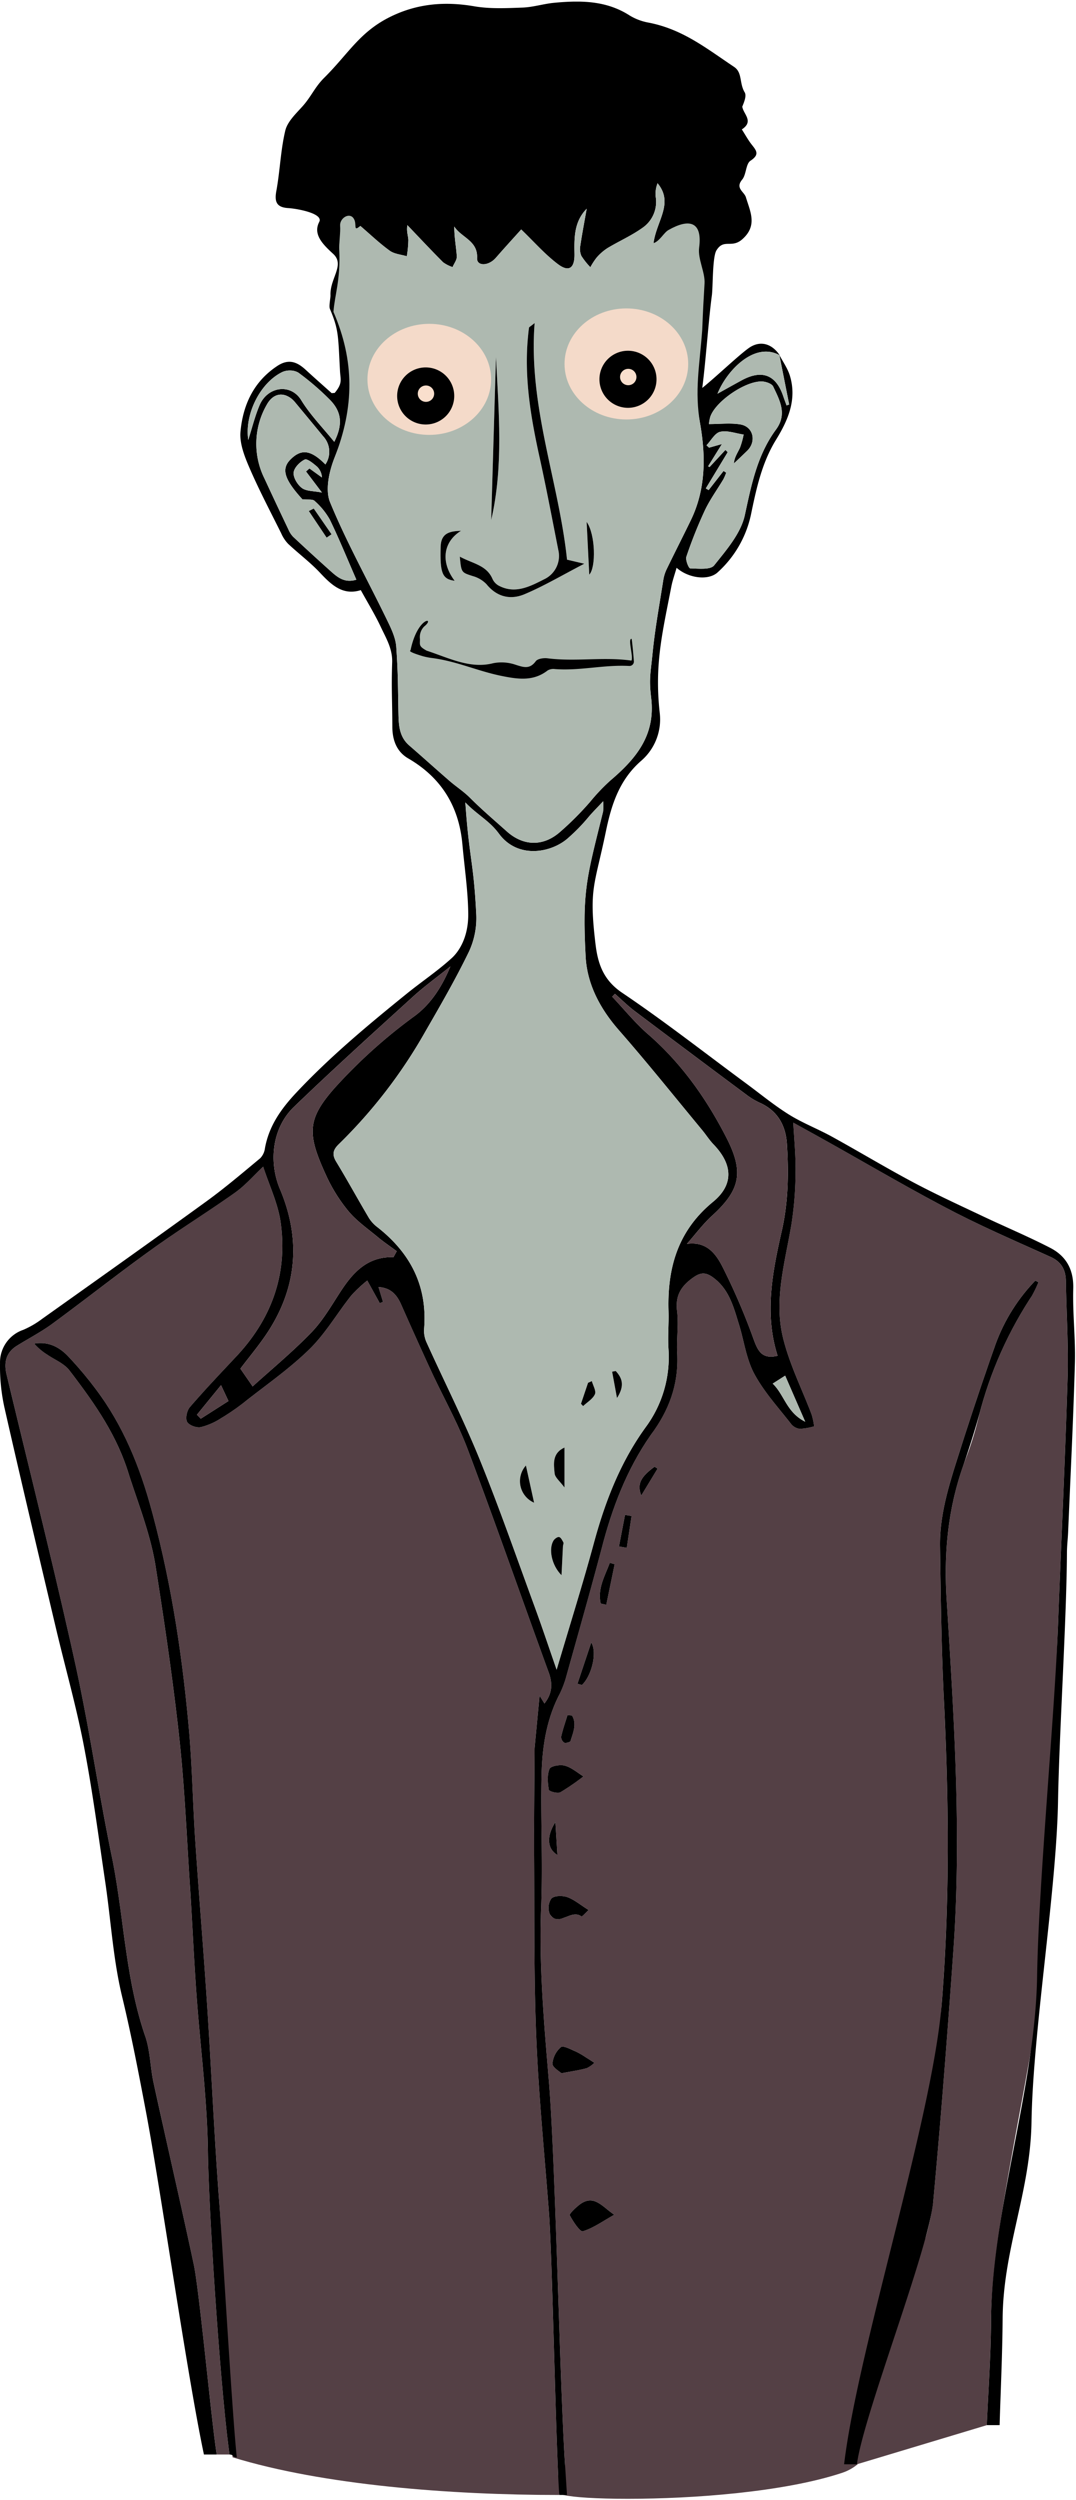 <svg xmlns="http://www.w3.org/2000/svg" xmlns:xlink="http://www.w3.org/1999/xlink" width="337.488" height="784" viewBox="0 0 337.488 784"><defs><clipPath id="a"><path d="M179.612,696.1c-.238-.457,1.678-2.265,2.819-3.179,4.667-3.743,7.292.464,11.1,2.985-3.551,2-6.526,4.167-9.853,5.187a.33.33,0,0,1-.1.014c-.9,0-2.985-3.125-3.968-5.007m-5.444-47.577a7.659,7.659,0,0,1,2.654-5.18c.714-.579,3.057.716,4.588,1.346a23.963,23.963,0,0,1,3.223,1.869c.9.548,1.776,1.127,2.663,1.693a8.723,8.723,0,0,1-2.395,1.691c-2.244.613-4.566.948-7.928,1.6-.638-.635-2.83-1.85-2.806-3.022m-.8-46.834a5.162,5.162,0,0,1,.468-4.946c.917-.931,3.456-.962,4.955-.44,2.159.752,4.021,2.361,6.706,4.039-.589.538-2.066,2.138-2.239,2.007-1.486-1.123-3.1-.5-4.684.118a7.946,7.946,0,0,1-2.745.742,2.827,2.827,0,0,1-2.461-1.52m1.708-28.918c.2,3.287.408,6.574.64,10.3-3.208-1.919-3.5-5.747-.64-10.3m-2.042-10.142c-.348-2.163-.573-4.646.229-6.561.378-.9,3.349-1.407,4.832-.986,2.1.6,3.915,2.215,5.786,3.358a70.864,70.864,0,0,1-7.248,4.979,1.683,1.683,0,0,1-.779.146c-1.124,0-2.758-.555-2.819-.936m4.8-14.774a2.2,2.2,0,0,1-.929-1.9c.518-2.27,1.292-4.483,1.971-6.716l1.391.1c1.615,2.646.34,5.359-.434,7.994-.087.3-.964.6-1.579.6a1.028,1.028,0,0,1-.42-.072m4.184-18.487,4.316-12.922c2.038,3.424-.169,10.9-2.959,13.321l-1.357-.4m7.272-25.146c-1.051-4.7,1.322-8.631,2.867-12.748l1.5.415q-1.315,6.366-2.63,12.732l-1.74-.4m5.739-17.907q.945-4.944,1.89-9.887l2.044.351q-.752,4.983-1.5,9.965l-2.432-.43m11.153-25,.935.6-5.1,8.415c-1.4-3.589-.153-5.833,4.162-9.015m90.065,168.454c2.568-31.769,2.255-63.744.685-95.653-.784-15.918-.976-31.869-1.208-47.809-.151-10.342,3.085-20.088,6.163-29.789q5.22-16.448,10.947-32.733a56.643,56.643,0,0,1,12.78-20.831l.962.5a36.434,36.434,0,0,1-2.1,4.355,122.963,122.963,0,0,0-16.9,39.025,97.56,97.56,0,0,1-3.825,12.075c-5.4,14.215-6.9,28.823-5.967,43.811,2.288,36.795,4.731,73.6,2.11,110.481-1.862,26.194-3.875,52.382-6.305,78.527a75.56,75.56,0,0,1-2.47,11.6c2.993-28.26,3.835-57.509,5.132-73.557M250.4,368.986a109.792,109.792,0,0,1-1.291,16.271c-1.967,11.748-5.529,23.529-2.7,35.389,1.993,8.372,6,16.26,9.054,24.386a23.67,23.67,0,0,1,.762,3.611,20.414,20.414,0,0,1-4.461.784,4.136,4.136,0,0,1-2.743-1.5c-3.994-5.157-8.509-10.065-11.559-15.751-2.532-4.721-3.223-10.419-4.85-15.646-1.664-5.343-3.027-10.79-7.945-14.477-2.378-1.783-3.986-1.759-6.357-.085-3.739,2.64-5.686,5.6-5.083,10.492.538,4.352-.194,8.847.041,13.257.492,9.256-2.278,17.292-7.664,24.788-7.665,10.671-12.4,22.732-15.752,35.412-3.691,13.969-7.654,27.865-11.536,41.783a32.211,32.211,0,0,1-2,5.069c-4.052,7.843-5.367,16.388-5.579,25.012-.337,13.789.433,27.615-.123,41.388-.745,18.417.89,36.645,2.418,54.943,2.039,24.439,3.438,95.585,5.061,120.06.212,3.208-9.639,7.447-.439,9.638,3,.714,10.421,1.2,20.02,1.2H198c19.833-.011,48.745-2.044,67.193-8.21A15.052,15.052,0,0,0,270,774.071l40.39-12.16c.463-10.85,1.268-21.7,1.327-32.546.186-34.737,17.319-94.232,17.876-128.961.479-29.887,2.012-59.758,3.144-89.634.975-25.707,2.214-51.406,2.986-77.119.305-10.165-.363-20.359-.528-30.54-.059-3.551-1.4-6.034-4.786-7.571-10.578-4.806-21.277-9.4-31.566-14.776-13.257-6.927-26.158-14.533-39.215-21.842-3.366-1.883-6.744-3.741-9.939-5.512.26,5.13.8,10.358.711,15.576" transform="translate(-170.427 -353.41)" fill="none"/></clipPath><linearGradient id="b" x1="-0.049" y1="1.343" x2="-0.047" y2="1.343" gradientUnits="objectBoundingBox"><stop offset="0" stop-color="#f01048"/><stop offset="0.917" stop-color="#544045"/><stop offset="1" stop-color="#544045"/></linearGradient><clipPath id="c"><path d="M73.8,375.378c-8.613,6.105-17.608,11.674-26.173,17.844-10.525,7.581-20.71,15.636-31.17,23.312-3.527,2.589-7.457,4.62-11.179,6.946-3.426,2.142-4.091,5.285-3.2,9.009,7.174,29.958,14.706,59.837,21.364,89.91,4.484,20.251,7.432,40.84,11.611,61.165,3.855,18.747,4.2,38.125,10.5,56.444,1.589,4.623,1.57,9.774,2.625,14.609,4.142,18.977,8.538,37.9,12.589,56.9,1.815,8.507,5.737,51.091,7.231,59.667H72c-2.846-20.346-6.481-74.733-6.784-95.283-.242-16.452-2.43-32.869-3.6-49.313-.82-11.492-1.322-23.005-2.078-34.5-1-15.233-1.641-30.512-3.3-45.677-1.962-17.958-4.608-35.853-7.411-53.7-1.6-10.175-5.5-19.76-8.6-29.555C36.33,450.82,29.3,441,21.792,431.176c-1.642-2.149-4.578-3.308-6.923-4.916a18.123,18.123,0,0,1-4.114-3.471c4.315-.724,7.743.971,10.532,3.883a117.687,117.687,0,0,1,7.823,9.152c8.876,11.41,14.343,24.319,18.193,38.285,6.3,22.846,9.855,46.086,11.948,69.592,1.034,11.6,1.217,23.282,1.995,34.913,1.154,17.237,2.6,34.455,3.727,51.694,1.337,20.453,2.226,40.938,3.769,61.373,1.149,15.212,2.657,65.2,4.211,80.377,28.476,8.762,68.469,11.82,102.475,11.82-1.046-13.893-2.183-74.432-3.223-88.325-1.373-18.307-3.218-36.6-3.977-54.928-.786-19-.575-38.046-.689-57.073-.068-11.186.086-22.372.138-33.558,0-.183.01-.364.027-.545.529-5.567,1.062-11.134,1.548-16.237.141.226.77,1.243,1.516,2.446,2.457-3.1,2.645-6.186,1.345-9.752-8.476-23.263-16.628-46.649-25.35-69.819-3.2-8.494-7.708-16.489-11.534-24.751-3.2-6.907-6.3-13.862-9.392-20.815-1.324-2.973-3.15-5.227-7.125-5.492.523,1.72.967,3.182,1.414,4.65l-.991.418c-1.192-2.158-2.386-4.319-3.927-7.106a43.14,43.14,0,0,0-5.025,4.7c-4.413,5.551-8.047,11.851-13.05,16.775-6.18,6.081-13.411,11.1-20.251,16.5a70.591,70.591,0,0,1-7.472,5.174,20.747,20.747,0,0,1-6.492,2.847c-1.332.253-3.713-.642-4.236-1.7-.565-1.15-.023-3.536.915-4.621,4.719-5.464,9.7-10.7,14.636-15.977,11.1-11.873,16.07-25.918,13.792-42.02-.823-5.811-3.508-11.355-5.462-17.392-3.115,2.922-5.663,5.911-8.767,8.112" transform="translate(-1.715 -367.266)" fill="none"/></clipPath><linearGradient id="d" x1="-0.007" y1="1.003" x2="-0.001" y2="1.003" gradientUnits="objectBoundingBox"><stop offset="0" stop-color="#f01048"/><stop offset="1" stop-color="#544045"/></linearGradient><clipPath id="e"><rect width="337.174" height="783.19" fill="none"/></clipPath><clipPath id="f"><path d="M138.744,171.258c.128-4.537,3.16-4.833,6.393-5-5.606,3.473-6.478,9.784-2.009,15.686-3.919-.507-4.616-2.494-4.384-10.684m45.791-7.776c2.775,3.874,2.976,14.3.821,16.528-.261-5.255-.517-10.418-.821-16.528M156.1,111.8c.843,17.082,2.41,34.188-1.5,51.089q.751-25.544,1.5-51.089m15.179,69.636a8.081,8.081,0,0,0,4.372-9.14c-1.915-9.713-3.757-19.442-5.882-29.107-2.719-12.354-4.83-24.737-3.655-37.457.1-1.06.192-2.124.352-3.176.027-.184.367-.319,1.754-1.435-2.014,26.1,7.573,49.573,10.162,74.2l5.414,1.276c-6.937,3.592-12.663,7-18.747,9.559-4.331,1.821-8.617.936-11.91-3.123a9.466,9.466,0,0,0-4.341-2.567c-3.534-1.151-3.573-1.025-4.042-6.1,4.064,2.229,8.352,2.624,10.246,6.985a4.569,4.569,0,0,0,1.852,2.058,9.856,9.856,0,0,0,4.811,1.259c3.394,0,6.587-1.7,9.614-3.232m34.908-120a9.892,9.892,0,0,1-4.135,9.813c-3.424,2.449-7.357,4.174-10.983,6.357a15.789,15.789,0,0,0-3.405,2.976,21.026,21.026,0,0,0-1.958,3.014,23.028,23.028,0,0,1-2.8-3.518,5.42,5.42,0,0,1-.363-3.155c.575-3.842,1.311-7.659,2.022-11.682-4.015,4.076-3.931,9.174-3.84,14.214.08,4.357-1.688,5.8-5.14,3.216-4.139-3.1-7.6-7.1-11.576-10.916-2.186,2.434-5.129,5.642-7.987,8.922-2.281,2.615-5.98,2.641-5.847.082.285-5.509-4.917-6.423-7.155-9.915-.043,3.2.578,6.256.785,9.337.075,1.091-.86,2.25-1.333,3.378a10.776,10.776,0,0,1-2.961-1.509c-3.8-3.813-7.476-7.75-11.2-11.643-.355,1.9.239,3.277.3,4.674a34.186,34.186,0,0,1-.488,5.081c-1.8-.55-3.9-.689-5.341-1.733-3.209-2.319-6.093-5.091-9.218-7.771-2.528,2.049-.836-.636-2.177-2.453-1.392-1.885-4.361.074-4.178,2.409.168,2.118-.379,5.041-.261,7.712.414,9.3-1.466,14.1-1.827,19.28,6.618,15.344,6.594,29.831.33,45.748-1.674,4.256-2.982,10.092-1.4,13.938,5.132,12.467,11.744,24.319,17.645,36.476,1.374,2.831,2.921,5.884,3.127,8.923.578,8.541.507,12.018.676,20.585.076,3.79.176,7.532,3.389,10.312,4.242,3.673,8.4,7.44,12.642,11.114,2.071,1.793,4.41,3.3,6.341,5.224,3.955,3.945,7.472,6.9,11.621,10.615,5.212,4.667,11.451,4.8,16.725.152a94.961,94.961,0,0,0,9.4-9.422,61.366,61.366,0,0,1,6.247-6.595c8.027-6.817,14.319-14.153,12.918-25.937-.747-6.285-.19-7.7.431-14.049.755-7.7,2.175-15.345,3.368-23.005a11.826,11.826,0,0,1,1.027-3.324c2.5-5.159,5.106-10.262,7.607-15.418,4.706-9.709,4.711-20,2.92-30.246-1.8-10.281-.183-18.1.661-29.548.241-6.387.446-9.851.722-14.46.21-3.486-2.165-7.692-1.7-11.207,1.084-8.193-3.066-9.279-9.626-5.543-1.488.849-2.619,3.362-4.683,4.142.9-7.009,6.467-12.548,1.268-18.826a9.071,9.071,0,0,0-.6,4.18" transform="translate(-103.342 -57.256)" fill="none"/></clipPath><linearGradient id="g" x1="-0.654" y1="3.338" x2="-0.646" y2="3.338" gradientUnits="objectBoundingBox"><stop offset="0" stop-color="#3b2f35"/><stop offset="0.027" stop-color="#3b2f35"/><stop offset="0.087" stop-color="#5d585a"/><stop offset="0.978" stop-color="#aeb9b0"/><stop offset="1" stop-color="#aeb9b0"/></linearGradient><clipPath id="h"><path d="M174.15,483.964c.344-.562,1.28-1.235,1.763-1.116.563.138,1,1.05,1.342,1.705.148.287-.12.77-.142,1.166-.145,2.763-.276,5.526-.45,9.1-3.136-3.139-4.1-8.252-2.513-10.855m-8.656-23.546c.9,4.09,1.729,7.871,2.562,11.664a7.38,7.38,0,0,1-2.562-11.664m9.012,2.478c-.285-2.933-.82-6.333,3.091-8.119v12.531c-1.438-1.966-2.966-3.12-3.091-4.412m8.268-21.837,2.217-6.582c.393-.177.787-.354,1.179-.532.376,1.395,1.425,3.092.968,4.114-.668,1.49-2.415,2.5-3.7,3.709l-.663-.708m9.765-10.069,1.126-.21c2,2.176,2.928,4.517.4,8.463-.633-3.435-1.077-5.844-1.522-8.253m-7.656-173.645a56.421,56.421,0,0,1-5.9,6.055c-5.191,4.867-16,6.992-21.956-1.152-2.963-4.053-6.881-5.944-10.521-9.774,1.237,17.981,2.6,18.25,3.438,35.327a24.91,24.91,0,0,1-2.389,11.623c-4.137,8.525-8.9,16.757-13.638,24.974a157.822,157.822,0,0,1-27.072,35.207c-1.839,1.77-2.251,3.244-.849,5.549,3.546,5.827,6.812,11.824,10.29,17.691a11.066,11.066,0,0,0,2.713,2.892c10.385,8.167,15.7,18.589,14.545,32.035a8.955,8.955,0,0,0,.878,4.232c5.518,12.187,11.569,24.152,16.6,36.536,6.188,15.233,11.583,30.791,17.247,46.235,2.277,6.207,4.361,12.485,6.86,19.673,4.164-14.075,8.186-26.825,11.681-39.718,3.5-12.926,8.267-25.256,16.115-36.135a36.981,36.981,0,0,0,7.284-24.887c-.249-3.871.147-7.782.024-11.666-.432-13.525,2.892-25.241,13.947-34.309,6.388-5.241,6.4-11.556.144-18.045-1.293-1.342-2.3-2.961-3.49-4.4-8.7-10.5-17.217-21.171-26.2-31.427-5.877-6.712-9.941-14.4-10.4-23-1.117-20.953.414-25.026,5.464-45.508a17.6,17.6,0,0,0,.023-3.255c-2.056,2.215-3.54,3.655-4.837,5.247" transform="translate(-105.155 -252.1)" fill="none"/></clipPath><linearGradient id="i" x1="-0.826" y1="1.955" x2="-0.818" y2="1.955" gradientUnits="objectBoundingBox"><stop offset="0" stop-color="#3b2f35"/><stop offset="0.027" stop-color="#3b2f35"/><stop offset="0.321" stop-color="#5d585a"/><stop offset="1" stop-color="#aeb9b0"/></linearGradient><clipPath id="j"><path d="M129.888,313.688c-12.54,11.43-25.137,22.8-37.349,34.578-6.816,6.573-7.948,17.218-4.335,25.773,6.359,15.055,5.511,29.809-3.179,43.773-2.852,4.581-6.413,8.719-9.244,12.515l3.845,5.564c5.953-5.4,12.52-10.823,18.406-16.905,3.584-3.7,6.253-8.342,9.092-12.717,3.947-6.077,8.469-11.141,16.685-10.921q.5-.925,1.012-1.851c-2.017-1.5-4.1-2.912-6.034-4.514-3.135-2.6-6.567-4.993-9.137-8.088a50.821,50.821,0,0,1-6.987-11.221c-5.873-12.828-6.079-17.394,2.57-27.245a163.214,163.214,0,0,1,25.291-22.768c4.884-3.655,8.343-8.788,11.137-15.495-4.483,3.6-8.309,6.364-11.773,9.522" transform="translate(-75.78 -304.166)" fill="none"/></clipPath><linearGradient id="k" x1="-1.144" y1="3.648" x2="-1.129" y2="3.648" xlink:href="#d"/><clipPath id="l"><path d="M193.009,313.713c3.732,3.942,7.175,8.216,11.251,11.762,10.472,9.109,18.285,20.185,24.547,32.4,5.527,10.778,4.449,16.357-4.451,24.5-2.91,2.662-5.3,5.9-7.933,8.868,6.291-.891,9.188,3.262,11.248,7.322a203.049,203.049,0,0,1,9.635,22.415c1.38,3.792,2.607,6.522,7.593,5.345-4.229-13.189-1.6-26.34,1.31-39.2,2.057-9.1,2.164-18.028,1.613-27.119-.357-5.89-2.884-10.492-8.524-13.029a22.309,22.309,0,0,1-4.119-2.471q-17.544-13.059-35.019-26.211c-2.218-1.675-4.211-3.654-6.309-5.492l-.842.919" transform="translate(-193.009 -312.794)" fill="none"/></clipPath><linearGradient id="m" x1="-3.468" y1="4.115" x2="-3.45" y2="4.115" xlink:href="#d"/><clipPath id="n"><path d="M223.894,130.827a11.132,11.132,0,0,0-.416,2.3c3.4,0,6.7-.424,9.845.105,4.072.683,5.132,5.329,2.161,8.242-1.378,1.352-2.788,2.67-4.183,4,.133-1.909,1.188-3.352,1.915-4.943a25.729,25.729,0,0,0,1.145-4.125c-2.47-.361-5.086-1.375-7.362-.865-1.662.371-2.878,2.748-4.293,4.23l.8.752,4.029-1.141-4.33,6.972c.154.084.308.165.462.249l4.977-5.377.707.712q-3.435,5.681-6.869,11.362l.9.523,4.677-6,.817.555a16.147,16.147,0,0,1-.871,2.034c-1.941,3.26-4.211,6.359-5.824,9.771A141.484,141.484,0,0,0,216.4,174.7c-.353,1.03.723,3.669,1.192,3.68,2.572.069,6.361.513,7.521-.942,3.843-4.82,8.393-10.038,9.629-15.764,2.057-9.539,3.9-18.873,9.784-26.85,3.57-4.847,1.149-9.163-.884-13.465-.413-.874-2.126-1.493-3.291-1.588q-.231-.018-.475-.018c-5.227,0-14.356,6.318-15.978,11.074" transform="translate(-216.326 -119.753)" fill="none"/></clipPath><linearGradient id="o" x1="-3.027" y1="10.529" x2="-3.012" y2="10.529" gradientUnits="objectBoundingBox"><stop offset="0" stop-color="#5d585a"/><stop offset="0.027" stop-color="#3b2f35"/><stop offset="0.736" stop-color="#aeb9b0"/><stop offset="1" stop-color="#aeb9b0"/></linearGradient><clipPath id="p"><path d="M97.287,160.415l1.522-.775,5.57,8.059-1.519,1.038-5.573-8.322M84.076,127.082a24.5,24.5,0,0,0-.712,23.137q3.7,8,7.493,15.945a7.6,7.6,0,0,0,1.473,2.3q5.835,5.465,11.791,10.8c2.161,1.934,4.405,3.823,8.075,2.68-2.83-6.482-5.388-12.785-8.35-18.89a22.581,22.581,0,0,0-4.78-5.84c-.589-.576-2.012-.3-3.81-.491-5.613-6.184-6.709-9.464-3.744-12.463,3.392-3.431,6.408-3.054,10.966,1.545a7.123,7.123,0,0,0-.723-8.862c-2.872-3.518-5.779-7.009-8.675-10.506a6.074,6.074,0,0,0-4.523-2.543c-1.7,0-3.31,1.052-4.481,3.187" transform="translate(-80.806 -123.895)" fill="none"/></clipPath><linearGradient id="q" x1="-0.918" y1="11.197" x2="-0.903" y2="11.197" gradientUnits="objectBoundingBox"><stop offset="0" stop-color="#5d585a"/><stop offset="0.002" stop-color="#5d585a"/><stop offset="0.027" stop-color="#3b2f35"/><stop offset="0.9" stop-color="#aeb9b0"/><stop offset="1" stop-color="#aeb9b0"/></linearGradient><clipPath id="r"><path d="M88.982,116.761c-7.092,3.413-11.93,13.417-10.711,21.317,1.143-3.574,2.05-7.344,3.54-10.868,2.525-5.973,9.822-6.9,13.048-1.625,2.861,4.684,6.824,8.692,10.386,13.1,2.771-5.507,2.36-9.559-1.61-13.444a82.191,82.191,0,0,0-9.694-8.3,4.677,4.677,0,0,0-2.591-.648,5.706,5.706,0,0,0-2.369.464" transform="translate(-78.083 -116.297)" fill="none"/></clipPath><linearGradient id="s" x1="-2.475" y1="29.81" x2="-2.443" y2="29.81" xlink:href="#i"/><clipPath id="t"><path d="M245.628,111.453l.122.069-.136-.137c0,.023.009.046.014.069m-19.42,12.1c2.7-1.5,5.118-2.861,7.561-4.187,6.392-3.474,10.8-1.777,13.068,5,.322.962.692,1.908,1.042,2.862l.818-.3-3.068-15.475a8.6,8.6,0,0,0-4.224-1.112c-6.512,0-12.846,7.259-15.2,13.209" transform="translate(-226.208 -110.341)" fill="none"/></clipPath><linearGradient id="u" x1="-7.914" y1="24.791" x2="-7.878" y2="24.791" xlink:href="#i"/><clipPath id="v"><path d="M96.058,144.369c-1.542.723-3.361,2.59-3.49,4.117-.134,1.575,1.236,3.816,2.626,4.833s3.629.885,6.275,1.412c-1.936-2.562-3.468-4.587-5-6.613l1.058-.956,3.935,2.845a5.144,5.144,0,0,0-1.5-3.379c-1.064-.9-2.734-2.313-3.637-2.313a.628.628,0,0,0-.272.055" transform="translate(-92.559 -144.314)" fill="none"/></clipPath><linearGradient id="w" x1="-10.176" y1="61.408" x2="-10.066" y2="61.408" xlink:href="#i"/><clipPath id="x"><path d="M243.618,435.669c3.665,3.526,4.318,9.029,10.2,11.956-2.357-5.419-4.245-9.758-6.288-14.455l-3.909,2.5" transform="translate(-243.618 -433.17)" fill="none"/></clipPath><linearGradient id="y" x1="-23.768" y1="24.37" x2="-23.67" y2="24.37" xlink:href="#i"/><clipPath id="z"><path d="M62.09,445.438q.6.625,1.2,1.251l8.685-5.545c-.832-1.773-1.472-3.137-2.331-4.97l-7.558,9.264" transform="translate(-62.09 -436.174)" fill="none"/></clipPath><linearGradient id="aa" x1="-6.246" y1="33.215" x2="-6.146" y2="33.215" xlink:href="#d"/></defs><g transform="translate(-1072.512 -69)"><g transform="translate(1072.512 69.5)"><g transform="translate(169.546 351.583)"><g clip-path="url(#a)"><rect width="457.443" height="255.917" transform="translate(-92.051 411.908) rotate(-77.665)" fill="url(#b)"/></g></g><g transform="translate(1.706 365.368)"><g clip-path="url(#c)"><rect width="174.246" height="416.612" transform="translate(-0.532)" fill="url(#d)"/></g></g><g clip-path="url(#e)"><path d="M175.42,781.98c-1.046-13.893-2.182-74.432-3.223-88.325-1.373-18.308-3.217-36.595-3.976-54.928-.787-19-.576-38.046-.69-57.073-.067-11.185.087-22.372.139-33.558,0-.182.01-.364.027-.545.529-5.567,1.061-11.134,1.548-16.237l1.515,2.446c2.458-3.1,2.645-6.186,1.346-9.751-8.477-23.264-16.628-46.65-25.35-69.819-3.2-8.495-7.709-16.489-11.535-24.752-3.2-6.907-6.3-13.862-9.392-20.815-1.324-2.973-3.149-5.226-7.125-5.492.523,1.72.968,3.182,1.414,4.65l-.99.419-3.928-7.107a43.145,43.145,0,0,0-5.024,4.7c-4.414,5.551-8.048,11.852-13.051,16.775-6.18,6.081-13.411,11.1-20.251,16.5a70.3,70.3,0,0,1-7.472,5.174,20.737,20.737,0,0,1-6.492,2.847c-1.332.253-3.713-.642-4.235-1.7-.565-1.15-.023-3.536.914-4.621,4.719-5.464,9.7-10.7,14.636-15.977,11.1-11.872,16.07-25.918,13.792-42.02-.822-5.81-3.507-11.355-5.462-17.392-3.115,2.923-5.663,5.911-8.767,8.112-8.612,6.106-17.608,11.675-26.173,17.844C37.088,398.9,26.9,406.961,16.445,414.636c-3.527,2.589-7.457,4.621-11.179,6.946-3.427,2.142-4.092,5.286-3.2,9.009,7.173,29.958,14.706,59.837,21.364,89.91,4.484,20.252,7.432,40.84,11.611,61.165,3.854,18.747,4.2,38.125,10.5,56.444,1.588,4.622,1.57,9.774,2.624,14.609,4.142,18.978,8.538,37.9,12.59,56.9,1.815,8.507,5.736,51.092,7.23,59.667H63.963c-5.241-24.638-13.555-83.155-18.255-107.9-2.274-11.976-4.557-23.887-7.418-35.754-2.812-11.668-3.5-23.844-5.264-35.775-2.121-14.316-4-28.685-6.733-42.887-2.375-12.351-5.835-24.491-8.729-36.744-5.45-23.081-10.929-46.156-16.172-69.284A59.586,59.586,0,0,1,.007,427.068a10.779,10.779,0,0,1,7.3-10.505,28.29,28.29,0,0,0,5.866-3.409c17.215-12.245,34.45-24.463,51.55-36.867,5.834-4.232,11.34-8.925,16.891-13.534a5.5,5.5,0,0,0,1.481-3.114c1.254-7.012,5.049-12.363,9.872-17.5,10.669-11.364,22.581-21.261,34.639-31.021,4.668-3.777,9.7-7.135,14.121-11.174,1.912-1.747,5.238-6.119,5.138-13.981-.092-7.216-1.185-14.418-1.83-21.627-1.064-11.907-6.582-20.928-17-26.984-3.647-2.119-4.97-5.765-4.978-9.941-.015-8.422-.332-11.743-.054-20.153.141-4.293-1.908-7.6-3.555-11.112-1.815-3.87-4.066-7.533-6.283-11.571-5.57,1.761-9.148-1.559-12.765-5.42-3.081-3.29-6.75-6.02-10.047-9.117a11.35,11.35,0,0,1-2.148-3.265c-3.384-6.819-6.947-13.564-9.959-20.546-1.539-3.566-3.159-7.677-2.816-11.363.771-8.326,4.1-15.68,11.55-20.595,3.55-2.343,6.195-1.282,8.9,1.21,2.688,2.475,5.434,4.889,8.156,7.329l.941-.077c2.55-3.062,1.81-4.157,1.663-6.864-.6-11.085-.357-12.878-3.174-19.521-.36-.851.223-3.354.19-4.258-.2-5.311,4.614-9.489.854-12.958-3.137-2.892-6.449-6.062-4.381-10.033,1.367-2.626-6.766-4.149-9.7-4.332-3.539-.219-4.413-1.811-3.764-5.321C87.825,53.157,88,46.665,89.477,40.47c.665-2.789,3.265-5.244,5.332-7.537,2.857-3.172,3.862-6.036,6.893-9.051,7.82-7.78,11.215-14.6,21.253-19.369,8.294-3.944,16.8-4.584,25.81-3.036,4.927.846,10.091.585,15.131.4,3.318-.121,6.591-1.185,9.914-1.5,8.207-.773,16.3-.765,23.655,3.964a17.314,17.314,0,0,0,5.97,2.256c10.683,2.07,18.035,8.018,26.8,13.876,2.685,1.795,1.591,5.091,3.334,7.987.633,1.052-.12,2.942-.758,4.491.375,2.4,3.737,4.587-.136,7.139,1.1,1.708,1.981,3.349,3.118,4.788,1.483,1.878,2.517,3.1-.4,5.03-1.5.995-1.28,4.313-2.619,5.931-2.247,2.715.642,3.753,1.181,5.54,1.367,4.53,3.719,8.9-1.172,13.19-3.336,2.929-5.739-.337-8.071,3.459-1.288,2.1-1.078,11.468-1.433,14.1-1.052,7.811-1.852,20.066-3.012,29.039,4.249-3.407,11.114-9.994,14.5-12.449,3.519-2.55,7.284-1.578,9.814,2.233-7.832-4.489-16.667,4.748-19.542,12.028,2.7-1.5,5.118-2.86,7.561-4.188,6.392-3.473,10.8-1.776,13.068,5,.322.962.693,1.908,1.042,2.862l.818-.3q-1.54-7.773-3.082-15.544c1.127,2.178,2.621,4.245,3.314,6.554,2.225,7.413-.542,13.859-4.354,20.048-4.436,7.2-6.163,15.265-7.86,23.452a33.9,33.9,0,0,1-10.459,18.141c-2.888,2.652-9.109,1.884-12.875-1.437-.6,2.124-1.275,3.983-1.647,5.9-2.858,14.747-5.3,24.45-3.648,39.543a17.153,17.153,0,0,1-5.875,15.148c-6.9,6.051-9.312,13.909-11.026,22.192-3.546,17.136-5.33,17.63-3.246,35.152.75,6.3,2.47,11.376,8.381,15.363,13.28,8.955,25.917,18.867,38.82,28.385,4.478,3.3,8.793,6.871,13.5,9.806,4.268,2.66,9.042,4.488,13.462,6.922,8.536,4.7,16.887,9.741,25.488,14.316,7.066,3.758,14.358,7.1,21.594,10.529,7.119,3.379,14.4,6.427,21.4,10.037,4.982,2.57,7.382,6.8,7.21,12.8-.222,7.758.732,15.549.516,23.308-.49,17.67-1.381,35.329-2.122,52.992-.09,2.14-.359,4.275-.371,6.413-.116,21.189-2.417,56.692-2.792,77.876-.508,28.685-7.871,72.075-8.324,100.761-.347,21.993-8.907,39.721-9.058,61.716-.077,11.118-.615,22.234-.944,33.35h-4.017c.464-10.849,1.269-21.7,1.327-32.546.186-34.737,13.888-73.353,14.444-108.081.48-29.888,5.444-80.638,6.577-110.514.974-25.707,2.212-51.406,2.985-77.118.305-10.166-.362-20.359-.528-30.541-.058-3.552-1.4-6.033-4.786-7.571-10.578-4.806-21.277-9.4-31.566-14.776C284.71,372.01,271.808,364.4,258.751,357.1c-3.365-1.883-6.744-3.741-9.939-5.512.26,5.13.8,10.358.712,15.576a109.959,109.959,0,0,1-1.292,16.272c-1.966,11.748-5.529,23.528-2.7,35.388,1.994,8.372,6,16.26,9.055,24.387a23.751,23.751,0,0,1,.761,3.61,20.462,20.462,0,0,1-4.461.784,4.138,4.138,0,0,1-2.743-1.5c-3.993-5.157-8.509-10.065-11.559-15.751-2.532-4.721-3.223-10.418-4.85-15.645-1.663-5.344-3.027-10.79-7.945-14.478-2.377-1.782-3.986-1.759-6.357-.084-3.738,2.639-5.686,5.6-5.082,10.491.538,4.353-.194,8.848.04,13.258.492,9.256-2.277,17.291-7.663,24.788-7.666,10.67-12.4,22.732-15.752,35.413-3.691,13.968-7.654,27.865-11.537,41.782a32.079,32.079,0,0,1-2,5.069c-4.051,7.844-5.367,16.388-5.578,25.012-.338,13.789.433,27.614-.124,41.389-.745,18.417.891,36.644,2.418,54.941,2.04,24.439,3.438,95.586,5.061,120.06.213,3.209.413,6.42.619,9.629ZM163.478,71.46c-2.186,2.435-5.128,5.642-7.988,8.922-2.28,2.616-5.979,2.641-5.847.083.285-5.51-4.917-6.424-7.155-9.916-.043,3.2.578,6.257.786,9.338.074,1.09-.861,2.249-1.334,3.377a10.753,10.753,0,0,1-2.96-1.508c-3.8-3.814-7.477-7.751-11.2-11.644-.356,1.9.237,3.277.3,4.674a34.307,34.307,0,0,1-.488,5.081c-1.8-.55-3.9-.689-5.341-1.733-3.21-2.319-6.093-5.091-9.219-7.771-4.6,3.726-1.128-.967-5.049-1.971-.683,2.016-.112,2.637-.723,4.217-1.78,4.61-.32,9.562,1.687,14.1,1.355,3.062-.623,6.2.7,9.279,6.618,15.344,1.532,31.156-4.731,47.073-1.674,4.256-2.982,10.092-1.4,13.938,5.132,12.468,11.744,24.319,17.645,36.476,1.375,2.831,2.921,5.885,3.127,8.923.579,8.541.507,12.018.676,20.585.076,3.79.177,7.532,3.389,10.312,4.242,3.673,8.4,7.441,12.643,11.114,2.07,1.793,4.41,3.3,6.34,5.224,3.955,3.946,7.472,6.9,11.621,10.615,5.212,4.666,11.452,4.8,16.726.152a94.951,94.951,0,0,0,9.4-9.422,61.661,61.661,0,0,1,6.247-6.595c8.028-6.817,14.319-14.152,12.918-25.936-.747-6.286-.19-7.7.432-14.05.754-7.7,2.175-15.345,3.368-23a12.263,12.263,0,0,1,1.069-3.411c2.481-5.13,5.079-10.2,7.565-15.331,4.707-9.709,4.712-20,2.921-30.247-1.8-10.28-4.066-20.619-.787-30.511,1.458-4.4.567-10.935.844-15.544.21-3.486-1.734-6.169-2.892-9.52-2.461-7.124.055-6.818-6.505-3.08a39.706,39.706,0,0,1-5.287,2.04c.9-7.008,6.467-12.548,1.269-18.825a9.05,9.05,0,0,0-.6,4.178,9.892,9.892,0,0,1-4.135,9.813c-3.424,2.45-7.358,4.175-10.984,6.358a15.863,15.863,0,0,0-3.405,2.976,21.065,21.065,0,0,0-1.958,3.015,23.148,23.148,0,0,1-2.8-3.519,5.42,5.42,0,0,1-.362-3.155c.575-3.842,1.31-7.659,2.021-11.683-4.015,4.077-3.931,9.175-3.839,14.215.079,4.358-1.688,5.8-5.141,3.216-4.139-3.1-7.6-7.1-11.576-10.916m-17.52,179.712c1.237,17.982,2.6,18.25,3.439,35.328a24.913,24.913,0,0,1-2.389,11.623c-4.137,8.525-8.9,16.756-13.638,24.973A157.782,157.782,0,0,1,106.3,358.3c-1.838,1.77-2.251,3.244-.849,5.549,3.546,5.827,6.812,11.824,10.291,17.692a11.077,11.077,0,0,0,2.712,2.892c10.385,8.166,15.7,18.588,14.545,32.034a8.953,8.953,0,0,0,.878,4.232c5.519,12.187,11.569,24.152,16.6,36.536,6.188,15.233,11.583,30.791,17.248,46.235,2.277,6.207,4.36,12.485,6.86,19.673,4.163-14.075,8.186-26.825,11.68-39.718,3.5-12.927,8.268-25.256,16.115-36.135a36.98,36.98,0,0,0,7.284-24.886c-.249-3.873.147-7.782.023-11.666-.431-13.526,2.894-25.241,13.948-34.31,6.389-5.241,6.4-11.556.144-18.046-1.293-1.341-2.3-2.96-3.49-4.4-8.7-10.5-17.216-21.17-26.2-31.427-5.877-6.711-9.941-14.4-10.4-23-1.117-20.953.414-25.026,5.464-45.507a17.591,17.591,0,0,0,.024-3.256c-2.057,2.215-3.541,3.655-4.838,5.247a56.326,56.326,0,0,1-5.9,6.055c-5.191,4.868-16,6.992-21.956-1.152-2.962-4.053-6.881-5.944-10.521-9.774m-22.541,142.6,1.012-1.851c-2.017-1.5-4.1-2.912-6.034-4.514-3.135-2.6-6.567-4.993-9.137-8.088a50.819,50.819,0,0,1-6.986-11.221c-5.873-12.827-6.08-17.393,2.569-27.245a163.166,163.166,0,0,1,25.291-22.768c4.884-3.656,8.343-8.788,11.137-15.495-4.483,3.6-8.309,6.364-11.773,9.523-12.539,11.429-25.137,22.8-37.348,34.578-6.817,6.573-7.949,17.217-4.335,25.772,6.358,15.056,5.51,29.809-3.18,43.773-2.851,4.581-6.413,8.72-9.243,12.515l3.844,5.564c5.953-5.4,12.52-10.823,18.406-16.905,3.584-3.7,6.253-8.342,9.093-12.716,3.946-6.077,8.469-11.142,16.684-10.922m92.01-4.153c6.291-.89,9.187,3.262,11.247,7.322a203.13,203.13,0,0,1,9.635,22.416c1.381,3.792,2.607,6.523,7.594,5.345-4.23-13.189-1.6-26.339,1.309-39.2,2.057-9.1,2.164-18.029,1.613-27.119-.357-5.891-2.884-10.492-8.524-13.029a22.4,22.4,0,0,1-4.119-2.471q-17.544-13.06-35.018-26.212c-2.219-1.675-4.212-3.653-6.309-5.491l-.843.918c3.732,3.942,7.176,8.216,11.251,11.762,10.472,9.109,18.285,20.185,24.548,32.4,5.527,10.777,4.449,16.356-4.451,24.495-2.911,2.662-5.3,5.9-7.933,8.868m6.933-257.113c3.4,0,6.7-.424,9.845.105,4.072.683,5.132,5.329,2.162,8.243-1.378,1.351-2.788,2.669-4.184,4,.134-1.909,1.188-3.352,1.916-4.944a25.715,25.715,0,0,0,1.144-4.124c-2.47-.361-5.086-1.375-7.362-.865-1.661.371-2.877,2.748-4.293,4.23l.806.752,4.028-1.141-4.33,6.972.463.249,4.976-5.377.707.712-6.869,11.362.9.523,4.676-6,.818.555a16.151,16.151,0,0,1-.872,2.034c-1.941,3.26-4.21,6.359-5.823,9.772a141.338,141.338,0,0,0-5.792,14.514c-.353,1.03.724,3.668,1.192,3.681,2.572.068,6.361.512,7.521-.943,3.843-4.82,8.394-10.039,9.629-15.763,2.057-9.54,3.906-18.874,9.784-26.852,3.57-4.846,1.149-9.163-.884-13.465-.413-.874-2.126-1.493-3.291-1.587-5.127-.413-14.78,6.151-16.453,11.057a11.265,11.265,0,0,0-.416,2.3m-120.3,12.657a7.126,7.126,0,0,0-.723-8.862c-2.873-3.518-5.779-7.008-8.676-10.506-2.944-3.557-6.778-3.418-9,.645a24.5,24.5,0,0,0-.713,23.137q3.7,8,7.493,15.945a7.559,7.559,0,0,0,1.474,2.3q5.835,5.466,11.79,10.8c2.162,1.934,4.405,3.823,8.075,2.681-2.83-6.483-5.388-12.786-8.35-18.89a22.548,22.548,0,0,0-4.78-5.841c-.589-.576-2.011-.3-3.81-.49-5.612-6.184-6.708-9.464-3.744-12.463,3.392-3.432,6.408-3.055,10.967,1.544m-24.194-7.689c1.143-3.574,2.05-7.344,3.54-10.868,2.525-5.972,9.823-6.9,13.048-1.625,2.861,4.684,6.825,8.693,10.386,13.1,2.772-5.508,2.36-9.56-1.609-13.445a82.293,82.293,0,0,0-9.695-8.3,5.813,5.813,0,0,0-4.958-.183c-7.093,3.412-11.93,13.416-10.712,21.316m18.124,9.9,1.058-.956,3.936,2.845a5.145,5.145,0,0,0-1.5-3.379c-1.184-1-3.113-2.634-3.91-2.259-1.542.724-3.36,2.59-3.49,4.117-.134,1.575,1.236,3.817,2.626,4.833s3.63.885,6.276,1.412l-5-6.612M252.556,445.386c-2.357-5.418-4.245-9.758-6.287-14.455l-3.91,2.5c3.666,3.526,4.318,9.029,10.2,11.956M69.327,433.921l-7.557,9.263,1.2,1.251,8.685-5.544-2.331-4.97" transform="translate(0 0)"/><path d="M72.051,771.47c-2.845-20.346-6.481-74.733-6.784-95.283-.242-16.451-2.429-32.869-3.6-49.313-.82-11.491-1.323-23.005-2.078-34.5-1-15.235-1.641-30.513-3.3-45.678-1.962-17.959-4.608-35.853-7.412-53.7-1.6-10.174-5.5-19.76-8.6-29.555-3.9-12.329-10.935-22.151-18.44-31.973-1.643-2.149-4.579-3.308-6.922-4.916a18.09,18.09,0,0,1-4.116-3.471c4.316-.724,7.744.971,10.533,3.883a117.63,117.63,0,0,1,7.822,9.151C38.033,447.521,43.5,460.43,47.35,474.4c6.3,22.847,9.855,46.087,11.949,69.593,1.034,11.6,1.217,23.282,1.995,34.912,1.153,17.238,2.6,34.456,3.726,51.7,1.338,20.453,2.226,40.937,3.769,61.374,1.149,15.212,3.972,65.2,5.526,80.376-1.339,0-.925-.876-2.264-.876" transform="translate(-0.056 -2.186)"/><path d="M266.131,774.435c4.233-35.787,27.709-108.508,30.61-144.4,2.569-31.77,2.255-63.745.685-95.653-.783-15.918-.976-31.869-1.208-47.81-.15-10.341,3.085-20.088,6.163-29.788q5.22-16.449,10.948-32.734a56.641,56.641,0,0,1,12.779-20.831l.962.5a36.384,36.384,0,0,1-2.1,4.356,123.448,123.448,0,0,0-15.957,35.3c-1.68,6.2-3.618,12.332-5.715,18.4-4.63,13.394-5.9,27.135-5.024,41.212,2.289,36.794,4.732,73.6,2.111,110.48-1.862,26.194-3.876,52.382-6.305,78.528-1.411,15.189-22,67.307-23.933,82.448Z" transform="translate(-1.376 -2.084)"/><path d="M193.581,697.666c-3.552,2-6.527,4.167-9.853,5.187-.84.258-3.047-3.038-4.068-4.994-.238-.456,1.678-2.264,2.819-3.179,4.666-3.742,7.291.465,11.1,2.987" transform="translate(-0.929 -3.583)"/><path d="M176.994,653.055c-.637-.635-2.83-1.85-2.806-3.021a7.661,7.661,0,0,1,2.654-5.181c.714-.578,3.057.716,4.588,1.347a23.959,23.959,0,0,1,3.223,1.868c.9.548,1.777,1.127,2.663,1.693a8.721,8.721,0,0,1-2.395,1.691c-2.245.614-4.566.948-7.928,1.6" transform="translate(-0.9 -3.332)"/><path d="M183.887,559.49a70.965,70.965,0,0,1-7.247,4.98c-.868.471-3.52-.3-3.6-.791-.349-2.162-.573-4.645.229-6.56.378-.9,3.349-1.408,4.831-.987,2.1.6,3.916,2.215,5.786,3.357" transform="translate(-0.893 -2.874)"/><path d="M185.506,601.607c-.589.537-2.066,2.137-2.239,2.006-3.268-2.473-7.18,3.5-9.89-.661a5.159,5.159,0,0,1,.468-4.946c.917-.93,3.457-.962,4.955-.44,2.159.752,4.021,2.361,6.706,4.04" transform="translate(-0.894 -3.087)"/><path d="M182.077,530.219l4.316-12.922c2.038,3.425-.169,10.9-2.959,13.322l-1.357-.4" transform="translate(-0.941 -2.674)"/><path d="M193.756,492.61q-1.315,6.366-2.63,12.731l-1.74-.4c-1.05-4.7,1.323-8.631,2.867-12.748l1.5.415" transform="translate(-0.978 -2.544)"/><path d="M180.3,540.3c1.615,2.645.34,5.358-.434,7.992-.11.375-1.494.763-2,.526a2.2,2.2,0,0,1-.929-1.9c.517-2.27,1.291-4.482,1.971-6.715l1.391.1" transform="translate(-0.914 -2.792)"/><path d="M195.156,486.958q.946-4.942,1.891-9.886l2.043.351-1.5,9.965-2.433-.431" transform="translate(-1.009 -2.466)"/><path d="M207.278,462.48l-5.1,8.415c-1.4-3.59-.153-5.833,4.163-9.015l.934.6" transform="translate(-1.042 -2.387)"/><path d="M175.086,573.915c.2,3.287.409,6.573.64,10.3-3.208-1.92-3.5-5.747-.64-10.3" transform="translate(-0.895 -2.966)"/></g><g transform="translate(102.808 56.96)"><g clip-path="url(#f)"><rect width="140.149" height="219.228" transform="translate(-22.076 2.184) rotate(-5.881)" fill="url(#g)"/></g></g><g transform="translate(104.611 250.797)"><g clip-path="url(#h)"><rect width="125.988" height="272.349" transform="translate(-0.566 0)" fill="url(#i)"/></g></g><g transform="translate(75.388 302.594)"><g clip-path="url(#j)"><rect width="65.881" height="131.725" transform="translate(0)" fill="url(#k)"/></g></g><g transform="translate(192.011 311.177)"><g clip-path="url(#l)"><rect width="55.363" height="114.704" transform="translate(0 0)" fill="url(#m)"/></g></g><g transform="translate(215.208 119.134)"><g clip-path="url(#n)"><rect width="65.476" height="63.274" transform="translate(-29.658 32.963) rotate(-48.294)" fill="url(#o)"/></g></g><g transform="translate(80.388 123.255)"><g clip-path="url(#p)"><rect width="67.393" height="58.923" transform="matrix(0.531, -0.848, 0.848, 0.531, -27.691, 42.517)" fill="url(#q)"/></g></g><g transform="translate(77.679 115.696)"><g clip-path="url(#r)"><rect width="30.963" height="22.392" transform="translate(-1.031)" fill="url(#s)"/></g></g><g transform="translate(225.039 109.771)"><g clip-path="url(#t)"><rect width="28.083" height="27.379" transform="matrix(0.767, -0.642, 0.642, 0.767, -8.309, 6.949)" fill="url(#u)"/></g></g><g transform="translate(92.08 143.568)"><g clip-path="url(#v)"><rect width="9.036" height="10.416" transform="translate(-0.125 0)" fill="url(#w)"/></g></g><g transform="translate(242.359 430.931)"><g clip-path="url(#x)"><rect width="10.197" height="14.455" fill="url(#y)"/></g></g><g transform="translate(61.769 433.92)"><g clip-path="url(#z)"><rect width="9.889" height="10.515" transform="translate(0)" fill="url(#aa)"/></g></g><g clip-path="url(#e)"><path d="M144.971,174.594c4.064,2.23,8.351,2.624,10.245,6.985a4.58,4.58,0,0,0,1.852,2.058c5.237,2.858,10.007.262,14.425-1.973a8.081,8.081,0,0,0,4.372-9.141c-1.915-9.712-3.755-19.441-5.882-29.107-2.719-12.353-4.829-24.737-3.655-37.456.1-1.061.193-2.124.352-3.176.027-.184.368-.319,1.754-1.436-2.014,26.1,7.573,49.574,10.163,74.2l5.414,1.275c-6.938,3.593-12.664,7-18.748,9.56-4.33,1.82-8.617.935-11.91-3.123a9.466,9.466,0,0,0-4.341-2.567c-3.533-1.152-3.573-1.026-4.041-6.1" transform="translate(-0.749 -0.524)"/><path d="M132.384,200.962c0,1.841-.426,2.207,2.109,3.615,6.924,2.261,13.619,5.794,20.846,3.936a13.583,13.583,0,0,1,7.1.5c2.492.79,4.377,1.448,6.274-1.13.589-.8,2.478-1.066,3.689-.913,8.783,1.117,17.546-.514,26.315.718.689-1.08-1.239-6.985.047-6.824.168.474.719,6.71.723,7.186v.014a1.391,1.391,0,0,1-1.514,1.3c-7.848-.425-15.54,1.581-23.237.976a3.607,3.607,0,0,0-2.3.434c-4.364,3.383-9.018,2.792-14.047,1.8-7.79-1.529-14.24-4.641-22.116-5.687a21.269,21.269,0,0,1-2.921-.563c-5.257-1.561-3.931-1.8-3.916-1.867,2.228-10.724,7.953-10.423,4.277-7.471a4.721,4.721,0,0,0-1.325,3.976" transform="translate(-0.668 -1.009)"/><path d="M154.862,163.173q.752-25.544,1.5-51.089c.843,17.081,2.41,34.187-1.5,51.089" transform="translate(-0.8 -0.579)"/><path d="M145.321,166.822c-5.607,3.472-6.478,9.784-2.009,15.685-3.92-.506-4.617-2.494-4.384-10.683.128-4.537,3.16-4.833,6.393-5" transform="translate(-0.718 -0.862)"/><path d="M184.957,164.035c2.775,3.874,2.976,14.3.821,16.527-.261-5.255-.517-10.418-.821-16.527" transform="translate(-0.956 -0.848)"/><path d="M177.956,455.832v12.53c-1.439-1.965-2.966-3.12-3.091-4.411-.285-2.934-.821-6.334,3.091-8.119" transform="translate(-0.903 -2.356)"/><path d="M177.016,496.018c-3.136-3.14-4.1-8.253-2.512-10.854.344-.563,1.28-1.236,1.763-1.117.563.137,1,1.05,1.342,1.705.148.287-.121.769-.142,1.166-.145,2.763-.276,5.526-.451,9.1" transform="translate(-0.898 -2.502)"/><path d="M165.8,461.5c.9,4.089,1.728,7.87,2.562,11.664A7.38,7.38,0,0,1,165.8,461.5" transform="translate(-0.847 -2.385)"/><path d="M186.573,434.891c.375,1.395,1.424,3.092.967,4.113-.667,1.491-2.414,2.5-3.7,3.71l-.663-.709,2.217-6.581,1.179-.532" transform="translate(-0.947 -2.248)"/><path d="M194.119,431.711c2,2.176,2.928,4.516.4,8.462l-1.523-8.253,1.126-.209" transform="translate(-0.998 -2.231)"/><path d="M98.9,159.826l5.57,8.059-1.519,1.038q-2.786-4.16-5.573-8.322l1.522-.775" transform="translate(-0.503 -0.826)"/></g><g clip-path="url(#e)"><path d="M154.634,119c0,9.617-8.683,17.415-19.393,17.415s-19.393-7.8-19.393-17.415,8.683-17.414,19.393-17.414,19.393,7.8,19.393,17.414" transform="translate(-0.599 -0.525)" fill="#f4dac9"/><path d="M216.773,114.139c0,9.617-8.683,17.415-19.393,17.415s-19.393-7.8-19.393-17.415,8.683-17.415,19.393-17.415,19.393,7.8,19.393,17.415" transform="translate(-0.92 -0.5)" fill="#f4dac9"/></g><g clip-path="url(#e)"><path d="M143.116,124.485a8.95,8.95,0,1,1-8.95-8.949,8.95,8.95,0,0,1,8.95,8.949" transform="translate(-0.647 -0.805)"/><path d="M136.858,123.8a2.57,2.57,0,1,1-2.57-2.57,2.569,2.569,0,0,1,2.57,2.57" transform="translate(-0.681 -0.834)" fill="#f9dfcd"/><path d="M206.891,119.23a8.949,8.949,0,1,1-8.949-8.95,8.95,8.95,0,0,1,8.949,8.95" transform="translate(-0.977 -0.777)"/><path d="M200.632,118.55a2.57,2.57,0,1,1-2.57-2.57,2.569,2.569,0,0,1,2.57,2.57" transform="translate(-1.01 -0.807)" fill="#f9dfcd"/></g></g><rect width="337" height="784" transform="translate(1073 69)" fill="none"/></g></svg>